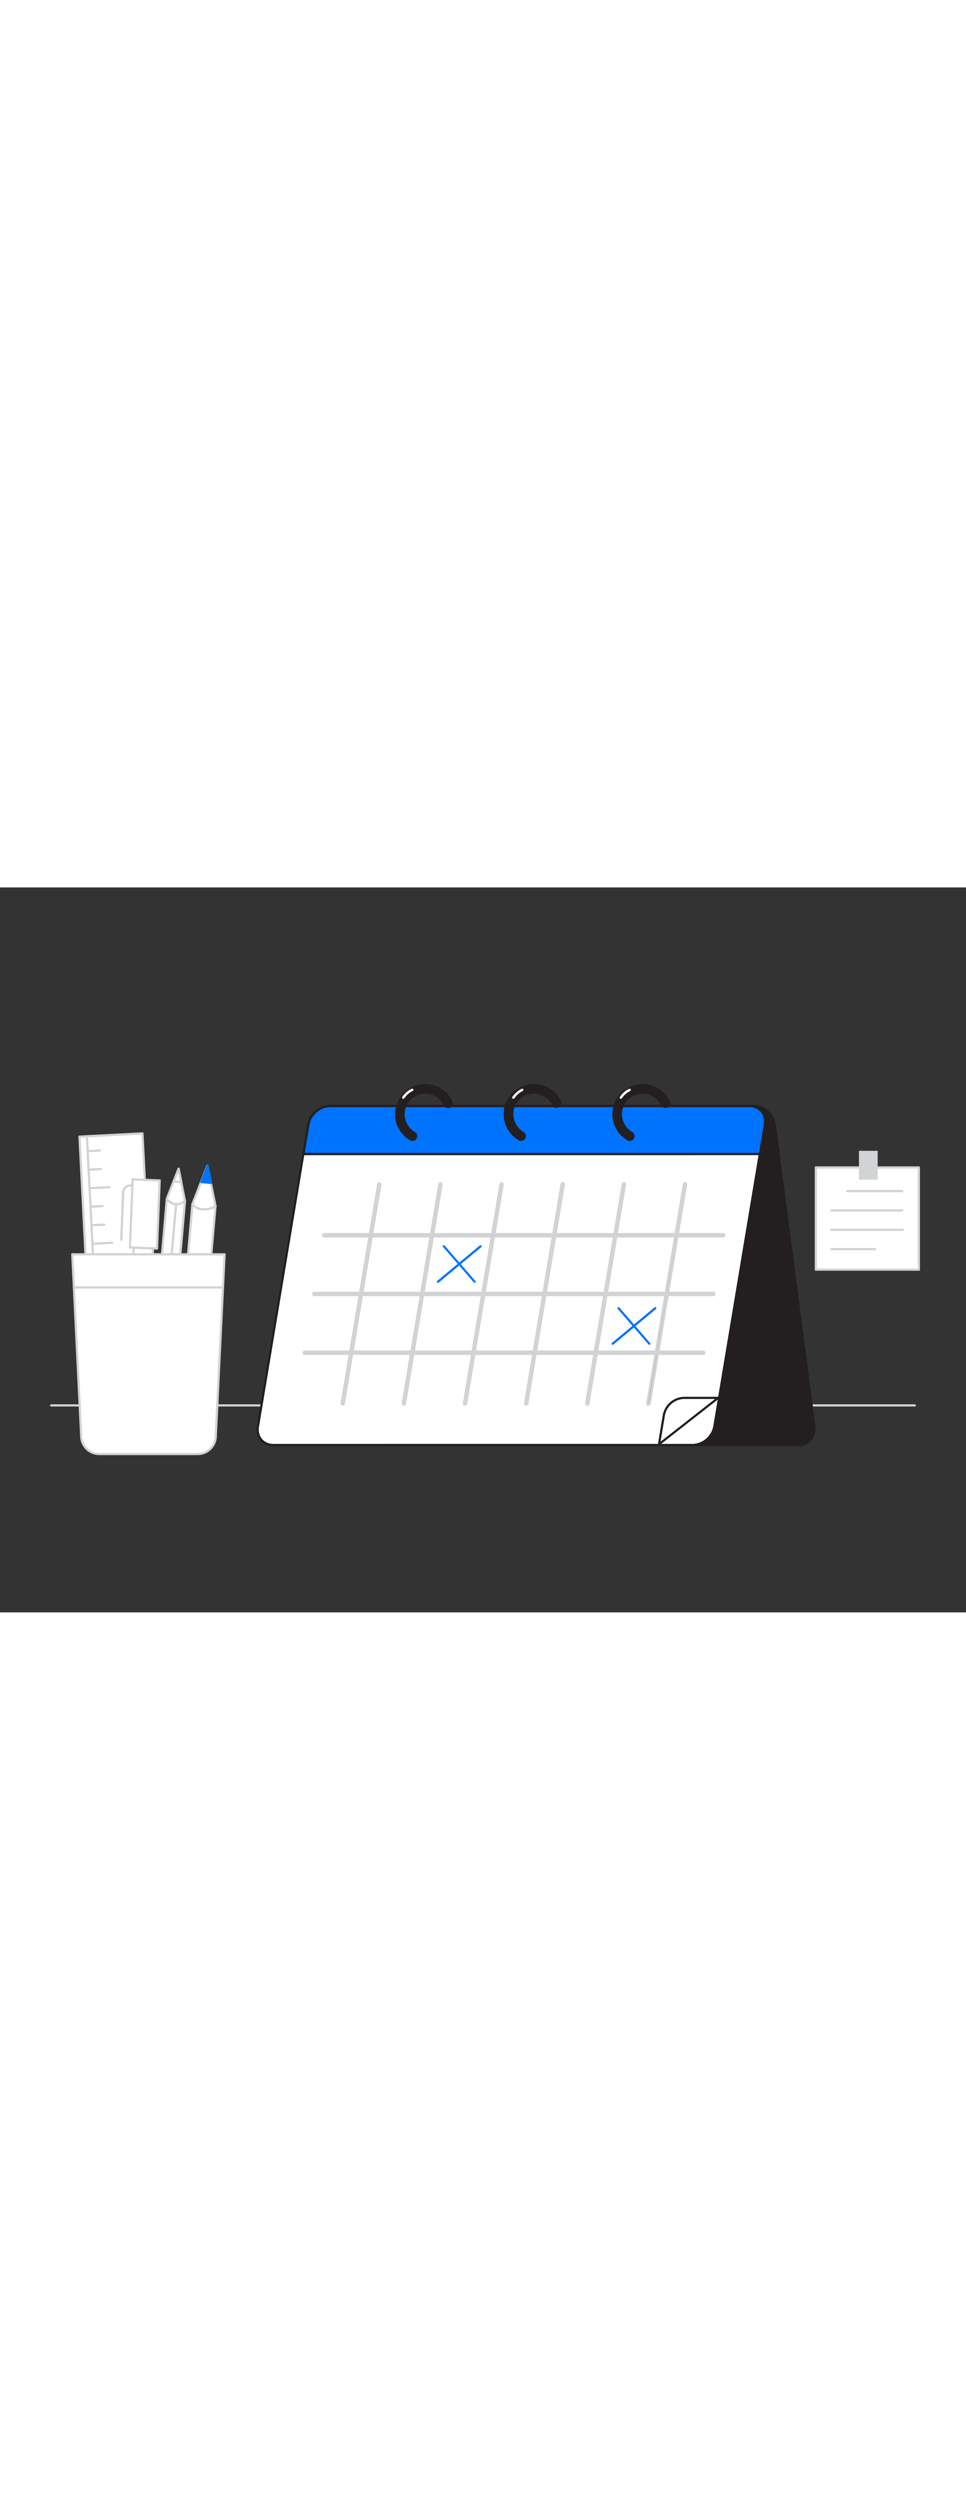 <svg xmlns="http://www.w3.org/2000/svg" viewBox="0 0 400 300" data-imageid="calendar-flatline" imageName="Calendar" class="illustrations_image" style="width: 116px;"><rect x="0" y="0" width="400" height="300" fill="#333333" stroke="none"/><g id="_015" data-name="015"><path d="M378.8,214.81H21.2a.46.46,0,0,1-.46-.46.47.47,0,0,1,.46-.46H378.8a.47.47,0,0,1,.46.46A.46.46,0,0,1,378.8,214.81Z" fill="#d1d3d4"/><path d="M312.13,90.41H140.72a6.59,6.59,0,0,0-6.67,7.68l16.4,125a9,9,0,0,0,8.69,7.68H330.55a6.59,6.59,0,0,0,6.67-7.68l-16.4-125A9,9,0,0,0,312.13,90.41Z" fill="#231f20"/><path d="M330.55,231.22H159.14a9.5,9.5,0,0,1-9.13-8.07l-16.4-125a7.21,7.21,0,0,1,1.66-5.8A7.1,7.1,0,0,1,140.72,90H312.13A9.5,9.5,0,0,1,321.26,98l16.4,125a7.21,7.21,0,0,1-1.66,5.8A7.1,7.1,0,0,1,330.55,231.22ZM140.72,90.85a6.23,6.23,0,0,0-4.78,2.08A6.38,6.38,0,0,0,134.48,98l16.4,125a8.6,8.6,0,0,0,8.26,7.3H330.55a6.23,6.23,0,0,0,4.78-2.08,6.34,6.34,0,0,0,1.46-5.11l-16.4-125a8.6,8.6,0,0,0-8.26-7.3Z" fill="#231f20"/><path d="M125.65,110.32h189L295.79,223.1a9.46,9.46,0,0,1-9,7.68H113.21a6.33,6.33,0,0,1-6.4-7.68Z" fill="#fff"/><path d="M286.82,231.24H113.21a6.88,6.88,0,0,1-5.37-2.38,7.06,7.06,0,0,1-1.48-5.84L125.2,110.25a.46.46,0,0,1,.45-.38h189a.48.48,0,0,1,.35.16.49.49,0,0,1,.1.37L296.24,223.17A10,10,0,0,1,286.82,231.24ZM126,110.78,107.26,223.17a6.19,6.19,0,0,0,1.27,5.1,6,6,0,0,0,4.68,2H286.82a9,9,0,0,0,8.52-7.3l18.75-112.24Z" fill="#231f20"/><path d="M136.66,90.41H310.27a6.33,6.33,0,0,1,6.4,7.68l-2,12.22h-189l2-12.22A9.45,9.45,0,0,1,136.66,90.41Z" fill="#0073ff" class="target-color"/><path d="M314.63,110.77h-189a.43.43,0,0,1-.35-.17.41.41,0,0,1-.1-.37l2-12.21A9.93,9.93,0,0,1,136.66,90H310.27a6.91,6.91,0,0,1,5.38,2.38,7.06,7.06,0,0,1,1.47,5.84l-2,12.21A.45.45,0,0,1,314.63,110.77Zm-188.44-.92H314.25l2-11.83a6.16,6.16,0,0,0-1.27-5.1,6,6,0,0,0-4.68-2H136.66a9,9,0,0,0-8.51,7.3Z" fill="#231f20"/><path d="M141.92,214h-.08a.45.45,0,0,1-.37-.52l15.14-90.63a.47.47,0,0,1,.53-.38.46.46,0,0,1,.37.53l-15.14,90.63A.46.46,0,0,1,141.92,214Z" fill="#231f20"/><path d="M167.24,214h-.08a.45.45,0,0,1-.38-.52l15.15-90.63a.46.46,0,1,1,.9.15l-15.15,90.63A.45.45,0,0,1,167.24,214Z" fill="#231f20"/><path d="M192.55,214h-.07a.45.45,0,0,1-.38-.52l15.14-90.63a.47.47,0,0,1,.53-.38.45.45,0,0,1,.37.53L193,213.63A.46.46,0,0,1,192.55,214Z" fill="#231f20"/><path d="M217.87,214h-.08a.44.44,0,0,1-.37-.52l15.14-90.63a.46.46,0,1,1,.9.15l-15.14,90.63A.46.46,0,0,1,217.87,214Z" fill="#231f20"/><path d="M243.18,214h-.07a.45.45,0,0,1-.38-.52l15.15-90.63a.46.46,0,1,1,.9.15l-15.15,90.63A.46.46,0,0,1,243.18,214Z" fill="#231f20"/><path d="M268.5,214h-.08a.45.45,0,0,1-.37-.52l15.14-90.63a.46.46,0,1,1,.9.15L269,213.63A.46.46,0,0,1,268.5,214Z" fill="#231f20"/><path d="M141.92,214h-.08a.45.45,0,0,1-.37-.52l15.14-90.63a.47.47,0,0,1,.53-.38.46.46,0,0,1,.37.53l-15.14,90.63A.46.46,0,0,1,141.92,214Z" fill="none" stroke="#d1d3d4" stroke-linecap="round" stroke-linejoin="round" stroke-width="0.92"/><path d="M167.24,214h-.08a.45.45,0,0,1-.38-.52l15.15-90.63a.46.46,0,1,1,.9.15l-15.15,90.63A.45.45,0,0,1,167.24,214Z" fill="none" stroke="#d1d3d4" stroke-linecap="round" stroke-linejoin="round" stroke-width="0.92"/><path d="M192.55,214h-.07a.45.45,0,0,1-.38-.52l15.14-90.63a.47.47,0,0,1,.53-.38.45.45,0,0,1,.37.53L193,213.63A.46.46,0,0,1,192.55,214Z" fill="none" stroke="#d1d3d4" stroke-linecap="round" stroke-linejoin="round" stroke-width="0.92"/><path d="M217.87,214h-.08a.44.44,0,0,1-.37-.52l15.14-90.63a.46.46,0,1,1,.9.15l-15.14,90.63A.46.46,0,0,1,217.87,214Z" fill="none" stroke="#d1d3d4" stroke-linecap="round" stroke-linejoin="round" stroke-width="0.92"/><path d="M243.18,214h-.07a.45.45,0,0,1-.38-.52l15.15-90.63a.46.46,0,1,1,.9.15l-15.15,90.63A.46.46,0,0,1,243.18,214Z" fill="none" stroke="#d1d3d4" stroke-linecap="round" stroke-linejoin="round" stroke-width="0.92"/><path d="M268.5,214h-.08a.45.45,0,0,1-.37-.52l15.14-90.63a.46.46,0,1,1,.9.15L269,213.63A.46.46,0,0,1,268.5,214Z" fill="none" stroke="#d1d3d4" stroke-linecap="round" stroke-linejoin="round" stroke-width="0.92"/><path d="M299.37,144.39H134.31a.46.46,0,1,1,0-.91H299.37a.46.46,0,1,1,0,.91Z" fill="#231f20"/><path d="M295.31,168.69H130.25a.46.46,0,1,1,0-.91H295.31a.46.46,0,1,1,0,.91Z" fill="#231f20"/><path d="M291.25,193H126.19a.46.46,0,0,1,0-.92H291.25a.46.46,0,0,1,0,.92Z" fill="#231f20"/><line x1="134.31" y1="143.93" x2="299.37" y2="143.93" fill="none" stroke="#d1d3d4" stroke-linecap="round" stroke-linejoin="round" stroke-width="0.92"/><path d="M299.37,144.39H134.31a.46.46,0,1,1,0-.91H299.37a.46.46,0,1,1,0,.91Z" fill="none" stroke="#d1d3d4" stroke-linecap="round" stroke-linejoin="round" stroke-width="0.92"/><line x1="130.25" y1="168.24" x2="295.31" y2="168.24" fill="none" stroke="#d1d3d4" stroke-linecap="round" stroke-linejoin="round" stroke-width="0.92"/><path d="M295.31,168.69H130.25a.46.46,0,1,1,0-.91H295.31a.46.46,0,1,1,0,.91Z" fill="none" stroke="#d1d3d4" stroke-linecap="round" stroke-linejoin="round" stroke-width="0.92"/><line x1="126.19" y1="192.54" x2="291.25" y2="192.54" fill="none" stroke="#d1d3d4" stroke-linecap="round" stroke-linejoin="round" stroke-width="0.92"/><path d="M291.25,193H126.19a.46.46,0,0,1,0-.92H291.25a.46.46,0,0,1,0,.92Z" fill="none" stroke="#d1d3d4" stroke-linecap="round" stroke-linejoin="round" stroke-width="0.92"/><path d="M181.35,163.62a.44.44,0,0,1-.35-.16.46.46,0,0,1,.06-.64l17.65-14.69a.46.46,0,0,1,.64.06.47.47,0,0,1-.06.65l-17.64,14.68A.47.47,0,0,1,181.35,163.62Z" fill="#0073ff" class="target-color"/><path d="M196.54,163.62a.46.46,0,0,1-.34-.15l-12.74-14.69a.46.46,0,0,1,0-.64.44.44,0,0,1,.64.05l12.74,14.68a.46.46,0,0,1,0,.64A.41.41,0,0,1,196.54,163.62Z" fill="#0073ff" class="target-color"/><path d="M253.69,189.28a.46.46,0,0,1-.35-.17.45.45,0,0,1,.06-.64L271,173.79a.46.46,0,1,1,.59.7L254,189.17A.46.46,0,0,1,253.69,189.28Z" fill="#0073ff" class="target-color"/><path d="M268.88,189.28a.44.44,0,0,1-.34-.16L255.8,174.44a.46.46,0,0,1,0-.65.47.47,0,0,1,.65.05l12.73,14.68a.46.46,0,0,1,0,.65A.48.48,0,0,1,268.88,189.28Z" fill="#0073ff" class="target-color"/><path d="M272.88,230.42l24.53-19.19H283.22a8.78,8.78,0,0,0-8.32,7.14Z" fill="#fff"/><path d="M272.88,230.88a.46.46,0,0,1-.23-.06.47.47,0,0,1-.22-.47l2-12.06a9.26,9.26,0,0,1,8.77-7.51h14.19a.44.44,0,0,1,.43.31.43.43,0,0,1-.15.5l-24.52,19.19A.46.46,0,0,1,272.88,230.88Zm10.34-19.19a8.31,8.31,0,0,0-7.87,6.75l-1.82,10.9,22.56-17.65Z" fill="#231f20"/><path d="M260.77,104.92a2,2,0,0,1-1-.27,12.5,12.5,0,1,1,17.52-16.29,2,2,0,0,1-3.6,1.76,8.5,8.5,0,0,0-16.14,3.72,8.54,8.54,0,0,0,4.23,7.36,2,2,0,0,1-1,3.72Z" fill="#231f20"/><path d="M215.78,104.92a2,2,0,0,1-1-.27,12.5,12.5,0,0,1,6.28-23.31,12.43,12.43,0,0,1,11.24,7,2,2,0,0,1-3.6,1.76,8.5,8.5,0,0,0-16.14,3.72,8.53,8.53,0,0,0,4.24,7.36,2,2,0,0,1-1,3.72Z" fill="#231f20"/><path d="M170.79,104.92a1.91,1.91,0,0,1-1-.27A12.5,12.5,0,1,1,187.3,88.36a2,2,0,1,1-3.59,1.76,8.5,8.5,0,0,0-16.15,3.72,8.55,8.55,0,0,0,4.24,7.36,2,2,0,0,1-1,3.72Z" fill="#231f20"/><path d="M167,87.48a.54.54,0,0,1-.25-.06.51.51,0,0,1-.19-.69,9.66,9.66,0,0,1,3.85-3.39.5.5,0,1,1,.42.9,8.92,8.92,0,0,0-3.4,3A.5.5,0,0,1,167,87.48Z" fill="#fff"/><path d="M212.57,87.48a.5.5,0,0,1-.43-.75A9.6,9.6,0,0,1,216,83.34a.5.5,0,0,1,.66.24.49.49,0,0,1-.24.66,8.92,8.92,0,0,0-3.4,3A.5.5,0,0,1,212.57,87.48Z" fill="#fff"/><path d="M257.08,87.48a.57.57,0,0,1-.25-.06.51.51,0,0,1-.18-.69,9.66,9.66,0,0,1,3.84-3.39.5.5,0,0,1,.67.24.49.49,0,0,1-.24.66,8.92,8.92,0,0,0-3.4,3A.52.52,0,0,1,257.08,87.48Z" fill="#fff"/><rect x="38.89" y="102.32" width="23.06" height="114.34" transform="translate(-8.1 2.79) rotate(-2.93)" fill="#fff"/><path d="M41.83,217.64a.46.46,0,0,1-.46-.44L35.52,103a.44.44,0,0,1,.11-.33.47.47,0,0,1,.32-.16l23-1.18a.48.48,0,0,1,.49.44L65.32,216a.41.41,0,0,1-.12.33.43.43,0,0,1-.32.16l-23,1.18ZM36.46,103.42l5.81,113.27,22.11-1.13L58.57,102.29Z" fill="#d1d3d4"/><rect x="35.83" y="102.99" width="3.08" height="114.34" transform="matrix(-1, 0.05, -0.05, -1, 82.89, 318.2)" fill="#fff"/><path d="M38.76,217.79a.51.51,0,0,1-.31-.11.5.5,0,0,1-.15-.32L32.45,103.17a.45.45,0,0,1,.11-.34.5.5,0,0,1,.32-.15l3.07-.16a.48.48,0,0,1,.49.44l5.85,114.19a.47.47,0,0,1-.44.49l-3.07.15ZM33.39,103.58,39.2,216.85l2.15-.11L35.54,103.47Z" fill="#d1d3d4"/><line x1="36.96" y1="109.09" x2="41.29" y2="108.86" fill="#fff"/><path d="M37,109.55a.46.46,0,0,1,0-.92l4.34-.23a.46.46,0,0,1,.48.44.45.45,0,0,1-.43.48l-4.34.23Z" fill="#d1d3d4"/><line x1="37.35" y1="116.76" x2="41.85" y2="116.52" fill="#fff"/><path d="M37.35,117.22a.47.47,0,0,1-.46-.44.45.45,0,0,1,.44-.48l4.49-.24a.48.48,0,0,1,.49.44.46.46,0,0,1-.44.48l-4.5.24Z" fill="#d1d3d4"/><line x1="37.74" y1="124.42" x2="45.3" y2="124.04" fill="#fff"/><path d="M37.74,124.89a.47.47,0,0,1,0-.93l7.56-.38a.46.46,0,0,1,.48.43.47.47,0,0,1-.43.49l-7.56.38Z" fill="#d1d3d4"/><line x1="38.14" y1="132.09" x2="42.47" y2="131.87" fill="#fff"/><path d="M38.14,132.55a.45.45,0,0,1-.46-.43.46.46,0,0,1,.43-.49l4.34-.22a.46.46,0,0,1,.48.44.45.45,0,0,1-.43.48l-4.34.22Z" fill="#d1d3d4"/><line x1="38.53" y1="139.76" x2="43.12" y2="139.53" fill="#fff"/><path d="M38.53,140.22a.46.46,0,0,1-.46-.43.47.47,0,0,1,.44-.49l4.59-.23a.46.46,0,0,1,0,.92l-4.6.23Z" fill="#d1d3d4"/><line x1="38.92" y1="147.43" x2="46.48" y2="147.05" fill="#fff"/><path d="M38.92,147.89a.47.47,0,0,1-.46-.43.47.47,0,0,1,.44-.49l7.56-.38a.45.45,0,0,1,.48.43.47.47,0,0,1-.44.49l-7.55.38Z" fill="#d1d3d4"/><rect x="75.56" y="131.32" width="9.61" height="94.16" transform="translate(15.83 -6.32) rotate(4.99)" fill="#fff"/><path d="M81.05,226.19h0l-9.57-.83a.45.45,0,0,1-.31-.16.48.48,0,0,1-.11-.34L79.21,131a.48.48,0,0,1,.5-.42l9.58.84a.45.45,0,0,1,.41.5l-8.19,93.81A.46.46,0,0,1,81.05,226.19ZM72,224.47l8.65.76,8.12-92.89-8.66-.76Z" fill="#d1d3d4"/><path d="M89.25,131.92a7.93,7.93,0,0,1-4.87,1.29,5.63,5.63,0,0,1-4.71-2.13l3.59-9.17,2.62-6.68,1.42,7Z" fill="#fff"/><path d="M84.38,133.68a6,6,0,0,1-5.09-2.35.45.45,0,0,1-.05-.42l6.21-15.85a.44.44,0,0,1,.47-.29.47.47,0,0,1,.41.37l3.37,16.68a.48.48,0,0,1-.16.45C89.48,132.33,87.83,133.68,84.38,133.68ZM80.19,131a5.35,5.35,0,0,0,4.19,1.74,8.29,8.29,0,0,0,4.36-1l-3-14.86Z" fill="#d1d3d4"/><polygon points="87.3 122.26 83.26 121.91 85.88 115.23 87.3 122.26" fill="#0073ff" class="target-color"/><path d="M87.3,122.72h0l-4-.35a.47.47,0,0,1-.34-.22.44.44,0,0,1,0-.4l2.61-6.69a.45.45,0,0,1,.47-.29.46.46,0,0,1,.4.37l1.43,7a.46.46,0,0,1-.45.55Zm-3.39-1.21,2.82.25-1-4.92Z" fill="#0073ff" class="target-color"/><rect x="65.8" y="129.11" width="7.56" height="74.1" transform="translate(14.72 -5.42) rotate(4.99)" fill="#fff"/><path d="M70.13,203.86h0l-7.54-.66a.45.45,0,0,1-.41-.5l6.44-73.82a.47.47,0,0,1,.5-.42l7.54.66a.47.47,0,0,1,.31.16.45.45,0,0,1,.11.34l-6.45,73.82a.44.44,0,0,1-.17.31A.44.44,0,0,1,70.13,203.86Zm-7-1.54,6.62.58L76.08,130l-6.62-.57Z" fill="#d1d3d4"/><path d="M76.58,129.57a4.44,4.44,0,0,1-3.68,1.52A5.52,5.52,0,0,1,69,128.91l2.83-7.21,2-5.26L75.05,122Z" fill="#fff"/><path d="M73.19,131.56h-.31a6,6,0,0,1-4.21-2.37.47.47,0,0,1-.06-.43l4.89-12.48A.44.44,0,0,1,74,116a.47.47,0,0,1,.42.37L77,129.48a.44.44,0,0,1-.08.37A4.89,4.89,0,0,1,73.19,131.56Zm-3.62-2.73a5,5,0,0,0,3.36,1.8,3.93,3.93,0,0,0,3.15-1.19l-2.3-11.37Z" fill="#d1d3d4"/><polygon points="75.05 121.98 71.87 121.7 73.92 116.44 75.05 121.98" fill="#fff"/><path d="M75,122.44h0l-3.17-.28a.42.42,0,0,1-.35-.22.46.46,0,0,1,0-.41l2.06-5.26A.44.44,0,0,1,74,116a.47.47,0,0,1,.42.37l1.12,5.54a.46.46,0,0,1-.11.4A.49.49,0,0,1,75,122.44Zm-2.52-1.14,2,.17-.69-3.4Z" fill="#d1d3d4"/><line x1="72.9" y1="131.09" x2="66.4" y2="203.16" fill="#fff"/><path d="M66.4,203.62h0a.45.45,0,0,1-.42-.5l6.5-72.07a.5.5,0,0,1,.5-.42.47.47,0,0,1,.42.51l-6.5,72.07A.45.45,0,0,1,66.4,203.62Z" fill="#d1d3d4"/><rect x="54.81" y="149.2" width="8" height="28.19" transform="translate(6.43 -2.17) rotate(2.24)" fill="#fff"/><path d="M62.25,178h0l-8-.32a.42.42,0,0,1-.32-.14.46.46,0,0,1-.13-.33L54.91,149a.47.47,0,0,1,.47-.44l8,.31a.48.48,0,0,1,.45.48l-1.11,28.16A.46.46,0,0,1,62.25,178Zm-7.51-1.22,7.07.28,1.07-27.24-7.07-.28Z" fill="#d1d3d4"/><rect x="54.31" y="121.03" width="11.21" height="28.19" transform="translate(5.33 -2.24) rotate(2.24)" fill="#fff"/><path d="M65,149.89h0l-11.2-.44a.48.48,0,0,1-.32-.15.45.45,0,0,1-.12-.33l1.1-28.16a.49.49,0,0,1,.48-.45l11.2.44a.48.48,0,0,1,.32.15.45.45,0,0,1,.12.33l-1.1,28.16A.46.46,0,0,1,65,149.89Zm-10.72-1.34,10.28.4,1.06-27.25-10.28-.4Z" fill="#d1d3d4"/><path d="M50.2,146.26h0a.46.46,0,0,1-.44-.47l.76-19.59a3.45,3.45,0,0,1,3.58-3.3l.54,0a.46.46,0,0,1,0,.92h0l-.54,0a2.51,2.51,0,0,0-2.62,2.41l-.76,19.59A.46.46,0,0,1,50.2,146.26Z" fill="#d1d3d4"/><path d="M29.93,151.83H93L89.35,227a7.48,7.48,0,0,1-7.48,7.47H41.09A7.47,7.47,0,0,1,33.62,227Z" fill="#fff"/><path d="M81.87,234.93H41.09A7.94,7.94,0,0,1,33.16,227l-3.69-75.14a.48.48,0,0,1,.46-.49H93a.45.45,0,0,1,.33.15.43.43,0,0,1,.13.34L89.81,227A7.94,7.94,0,0,1,81.87,234.93ZM30.42,152.29,34.08,227a7,7,0,0,0,7,7H81.87a7,7,0,0,0,7-7l3.67-74.71Z" fill="#d1d3d4"/><path d="M91.85,166H31.26a.46.46,0,0,1-.46-.46.47.47,0,0,1,.46-.46H91.85a.46.46,0,0,1,.46.46A.45.45,0,0,1,91.85,166Z" fill="#d1d3d4"/><rect x="337.82" y="115.89" width="42.66" height="42.28" fill="#fff"/><path d="M380.49,158.63H337.82a.47.47,0,0,1-.46-.46V115.89a.47.47,0,0,1,.46-.46h42.67a.47.47,0,0,1,.46.46v42.28A.47.47,0,0,1,380.49,158.63Zm-42.2-.92H380V116.35H338.29Z" fill="#d1d3d4"/><rect x="355.67" y="108.99" width="7.76" height="11.98" fill="#d1d3d4"/><path d="M373.59,126.12H350.76a.46.46,0,1,1,0-.92h22.83a.46.46,0,0,1,0,.92Z" fill="#d1d3d4"/><path d="M373.59,134.13h-29.3a.46.46,0,0,1,0-.92h29.3a.46.46,0,1,1,0,.92Z" fill="#d1d3d4"/><path d="M373.81,142.14H344.29a.46.46,0,0,1,0-.92h29.52a.46.46,0,1,1,0,.92Z" fill="#d1d3d4"/><path d="M362.37,150.15H344.29a.46.46,0,0,1,0-.92h18.08a.46.46,0,0,1,0,.92Z" fill="#d1d3d4"/></g></svg>